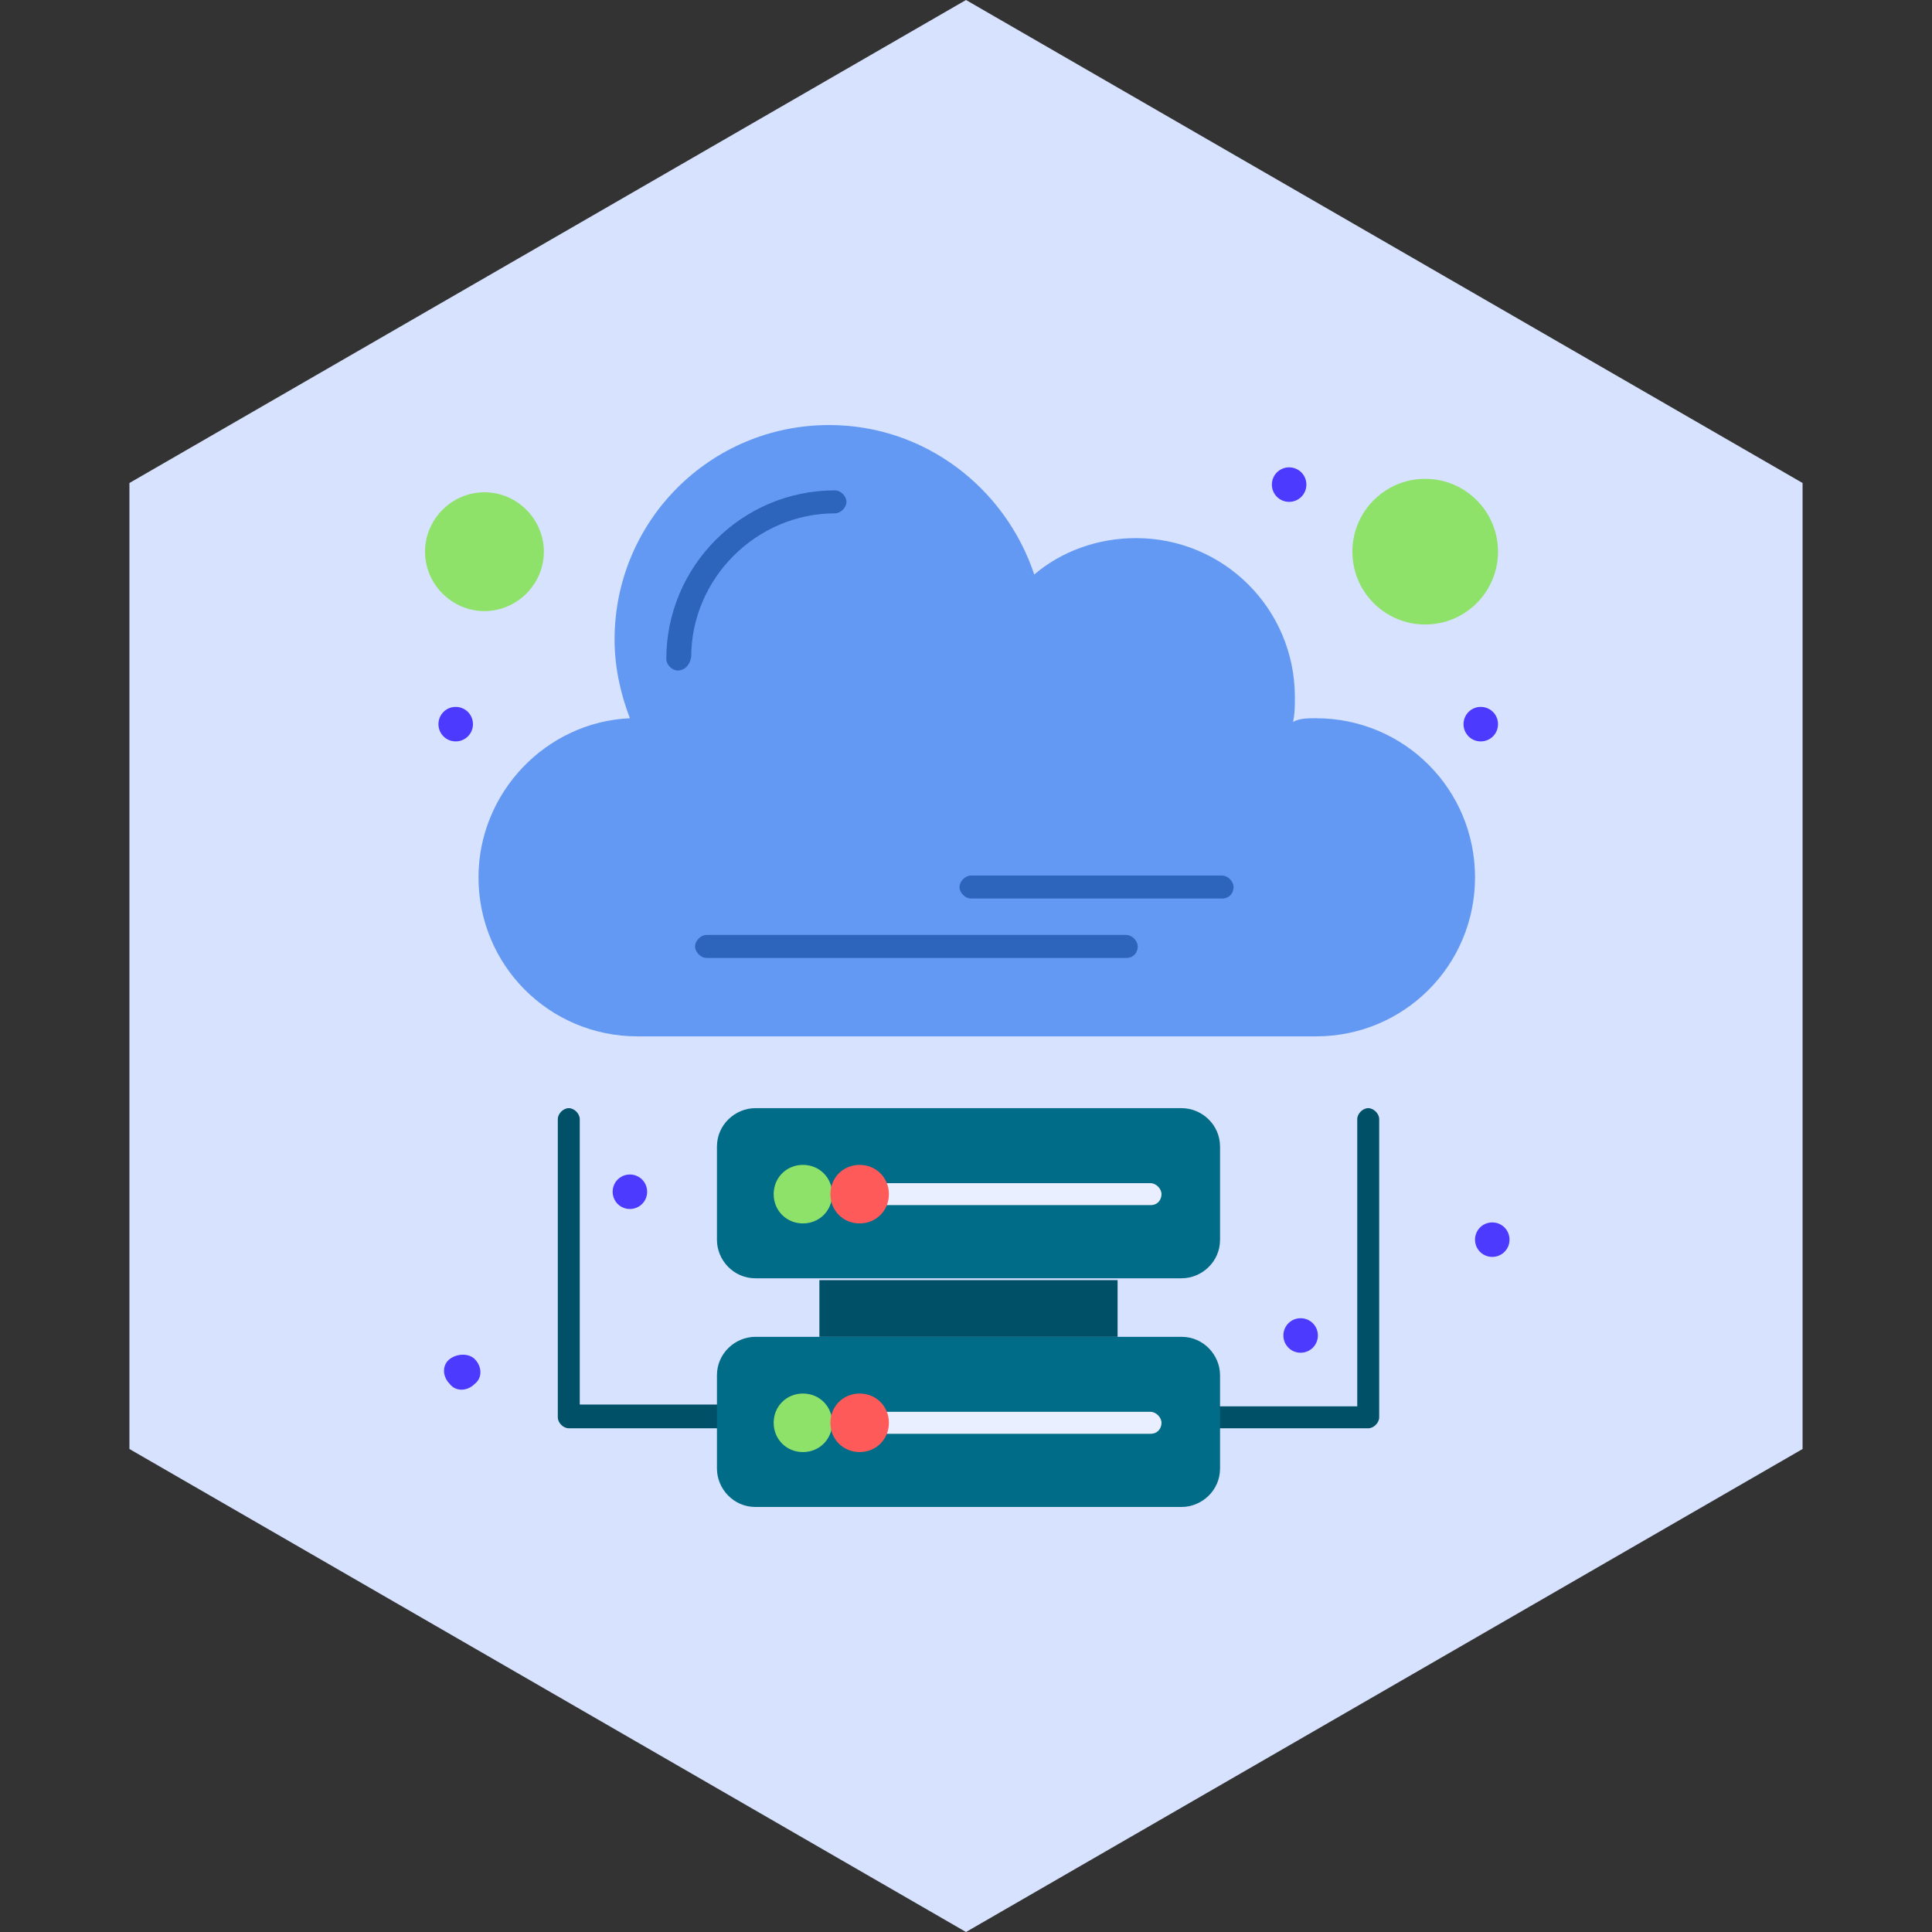 <svg width="100" height="100" viewBox="0 0 100 100" fill="none" xmlns="http://www.w3.org/2000/svg">
<rect x="0" y="0" width="100" height="100" fill="#333333" stroke="none"/>
<g id="Group 60">
<path id="Polygon 2" d="M50 0L93.301 25V75L50 100L6.699 75V25L50 0Z" fill="#D7E2FF"/>
<g id="Group 45">
<g id="Group 42">
<path id="Vector" d="M77.24 63.272C77.736 63.272 78.132 63.669 78.132 64.165C78.132 64.661 77.736 65.057 77.24 65.057C76.744 65.057 76.347 64.661 76.347 64.165C76.347 63.669 76.744 63.272 77.24 63.272Z" fill="#4D3AFF"/>
<path id="Vector_2" d="M76.644 36.589C77.14 36.589 77.537 36.986 77.537 37.482C77.537 37.978 77.14 38.375 76.644 38.375C76.148 38.375 75.752 37.978 75.752 37.482C75.752 36.986 76.148 36.589 76.644 36.589Z" fill="#4D3AFF"/>
<path id="Vector_3" d="M73.768 24.785C75.851 24.785 77.537 26.472 77.537 28.555C77.537 30.638 75.851 32.324 73.768 32.324C71.685 32.324 69.999 30.638 69.999 28.555C69.999 26.472 71.685 24.785 73.768 24.785Z" fill="#8FE269"/>
<path id="Vector_4" d="M68.114 37.176C72.677 37.176 76.347 40.846 76.347 45.409C76.347 49.972 72.677 53.642 68.114 53.642H33C28.437 53.642 24.767 49.972 24.767 45.409C24.767 41.045 28.239 37.375 32.603 37.176C32.107 35.887 31.81 34.498 31.81 33.109C31.81 26.96 36.769 22 42.919 22C47.879 22 52.045 25.273 53.533 29.737C54.921 28.547 56.806 27.852 58.79 27.852C63.353 27.852 67.023 31.522 67.023 36.085C67.023 36.482 67.023 36.978 66.924 37.375C67.221 37.176 67.717 37.176 68.114 37.176Z" fill="#6499F3"/>
<path id="Vector_5" d="M67.32 68.231C67.816 68.231 68.213 68.628 68.213 69.124C68.213 69.62 67.816 70.017 67.32 70.017C66.824 70.017 66.428 69.62 66.428 69.124C66.428 68.628 66.824 68.231 67.32 68.231Z" fill="#4D3AFF"/>
<path id="Vector_6" d="M66.725 24.19C67.221 24.19 67.618 24.587 67.618 25.083C67.618 25.579 67.221 25.976 66.725 25.976C66.229 25.976 65.832 25.579 65.832 25.083C65.832 24.587 66.229 24.19 66.725 24.19Z" fill="#4D3AFF"/>
<path id="Vector_7" d="M32.603 60.792C33.099 60.792 33.496 61.189 33.496 61.685C33.496 62.181 33.099 62.577 32.603 62.577C32.107 62.577 31.711 62.181 31.711 61.685C31.711 61.189 32.107 60.792 32.603 60.792Z" fill="#4D3AFF"/>
<path id="Vector_8" d="M25.075 25.48C26.761 25.48 28.15 26.868 28.15 28.555C28.15 30.241 26.761 31.63 25.075 31.63C23.389 31.63 22 30.241 22 28.555C22 26.868 23.389 25.48 25.075 25.48Z" fill="#8FE269"/>
<path id="Vector_9" d="M23.587 36.589C24.083 36.589 24.48 36.986 24.48 37.482C24.48 37.978 24.083 38.375 23.587 38.375C23.091 38.375 22.694 37.978 22.694 37.482C22.694 36.986 23.091 36.589 23.587 36.589Z" fill="#4D3AFF"/>
<path id="Vector_10" d="M24.569 70.343C24.965 70.74 24.965 71.335 24.569 71.632C24.172 72.029 23.577 72.029 23.279 71.632C22.883 71.236 22.883 70.64 23.279 70.343C23.676 70.045 24.271 70.045 24.569 70.343Z" fill="#4D3AFF"/>
<path id="Vector_11" d="M35.083 34.705C34.785 34.705 34.488 34.407 34.488 34.109C34.488 29.348 38.356 25.381 43.217 25.381C43.514 25.381 43.812 25.678 43.812 25.976C43.812 26.273 43.514 26.571 43.217 26.571C39.15 26.571 35.777 29.943 35.777 34.01C35.678 34.506 35.381 34.705 35.083 34.705Z" fill="#2D64BC"/>
<path id="Vector_12" d="M58.294 49.583H36.571C36.273 49.583 35.976 49.286 35.976 48.988C35.976 48.691 36.273 48.393 36.571 48.393H58.294C58.592 48.393 58.889 48.691 58.889 48.988C58.889 49.286 58.691 49.583 58.294 49.583Z" fill="#2D64BC"/>
<path id="Vector_13" d="M63.254 46.508H50.26C49.962 46.508 49.664 46.211 49.664 45.913C49.664 45.616 49.962 45.318 50.26 45.318H63.254C63.551 45.318 63.849 45.616 63.849 45.913C63.849 46.211 63.65 46.508 63.254 46.508Z" fill="#2D64BC"/>
<path id="Vector_14" d="M70.819 73.928H63.149C62.865 73.928 62.581 73.644 62.581 73.36C62.581 73.076 62.865 72.792 63.149 72.792H70.251V57.926C70.251 57.642 70.535 57.358 70.819 57.358C71.103 57.358 71.387 57.642 71.387 57.926V73.36C71.387 73.644 71.103 73.928 70.819 73.928Z" fill="#005068"/>
<path id="Vector_15" d="M37.109 73.928H29.44C29.156 73.928 28.872 73.644 28.872 73.36V57.926C28.872 57.642 29.156 57.358 29.44 57.358C29.724 57.358 30.008 57.642 30.008 57.926V72.698H37.109C37.394 72.698 37.678 72.982 37.678 73.266C37.678 73.644 37.394 73.928 37.109 73.928Z" fill="#005068"/>
<path id="Vector_16" d="M63.149 76.011C63.149 77.148 62.202 78 61.16 78H39.098C37.962 78 37.109 77.053 37.109 76.011C37.109 74.496 37.109 73.076 37.109 71.182C37.109 70.046 38.056 69.194 39.098 69.194C49.324 69.194 51.597 69.194 61.16 69.194C62.297 69.194 63.149 70.141 63.149 71.182C63.149 73.076 63.149 74.496 63.149 76.011Z" fill="#006C87"/>
<path id="Vector_17" d="M63.149 59.346V64.175C63.149 65.312 62.202 66.164 61.16 66.164C53.017 66.164 46.673 66.164 39.098 66.164C37.962 66.164 37.109 65.217 37.109 64.175V59.346C37.109 58.21 38.056 57.358 39.098 57.358H61.16C62.202 57.358 63.149 58.21 63.149 59.346Z" fill="#006C87"/>
<path id="Vector_18" d="M41.56 72.129C42.412 72.129 43.075 72.792 43.075 73.644C43.075 74.497 42.412 75.159 41.56 75.159C40.708 75.159 40.045 74.497 40.045 73.644C40.045 72.792 40.708 72.129 41.56 72.129Z" fill="#8FE269"/>
<path id="Vector_19" d="M41.56 60.294C42.412 60.294 43.075 60.956 43.075 61.809C43.075 62.661 42.412 63.324 41.56 63.324C40.708 63.324 40.045 62.661 40.045 61.809C40.045 60.956 40.708 60.294 41.56 60.294Z" fill="#8FE269"/>
<path id="Vector_20" d="M57.846 66.259H42.412V69.194H57.846V66.259Z" fill="#005068"/>
<path id="Vector_21" d="M59.551 74.212H45.916C45.632 74.212 45.347 73.928 45.347 73.644C45.347 73.36 45.632 73.076 45.916 73.076H59.551C59.835 73.076 60.119 73.36 60.119 73.644C60.119 73.928 59.929 74.212 59.551 74.212Z" fill="#E9EFFF"/>
<path id="Vector_22" d="M59.551 62.377H45.916C45.632 62.377 45.347 62.092 45.347 61.808C45.347 61.524 45.632 61.24 45.916 61.24H59.551C59.835 61.24 60.119 61.524 60.119 61.808C60.119 62.092 59.929 62.377 59.551 62.377Z" fill="#E9EFFF"/>
<path id="Vector_23" d="M44.495 72.129C45.347 72.129 46.01 72.792 46.01 73.644C46.01 74.497 45.347 75.159 44.495 75.159C43.643 75.159 42.98 74.497 42.98 73.644C42.98 72.792 43.643 72.129 44.495 72.129Z" fill="#FE5A5A"/>
<path id="Vector_24" d="M44.495 60.294C45.347 60.294 46.01 60.956 46.01 61.809C46.01 62.661 45.347 63.324 44.495 63.324C43.643 63.324 42.98 62.661 42.98 61.809C42.98 60.956 43.643 60.294 44.495 60.294Z" fill="#FE5A5A"/>
</g>
</g>
</g>
</svg>
